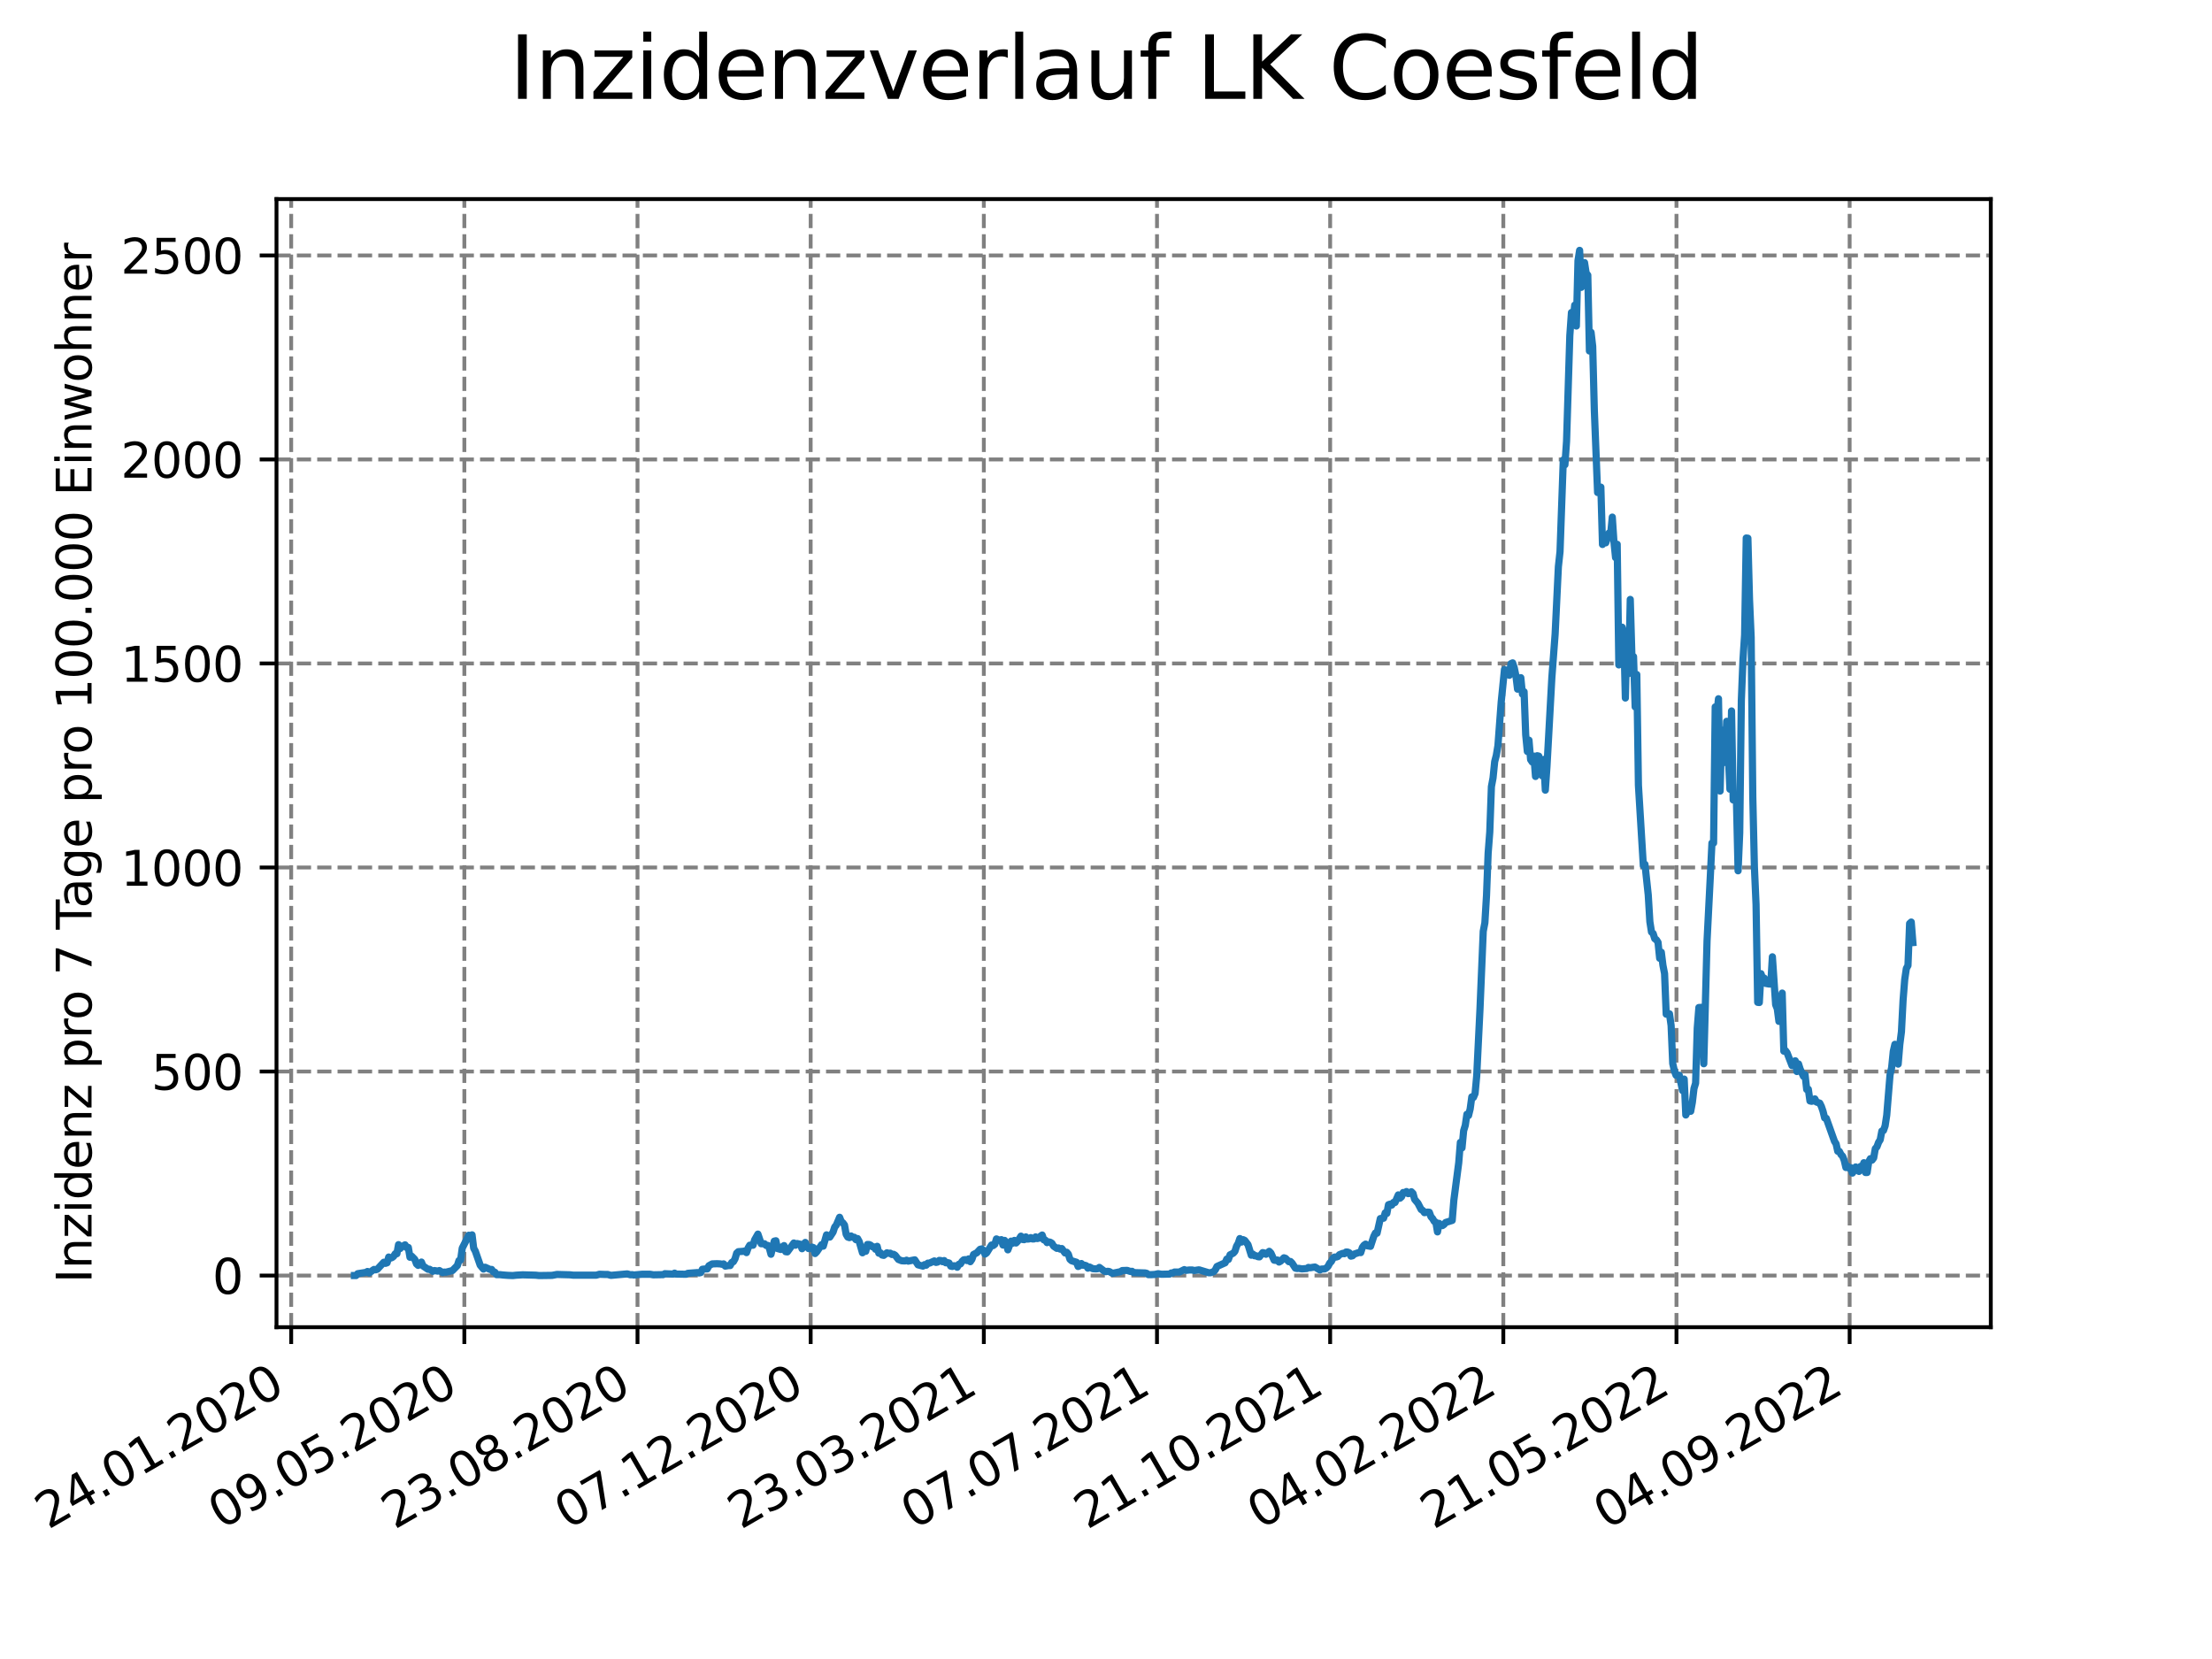<?xml version="1.0" encoding="utf-8" standalone="no"?>
<!DOCTYPE svg PUBLIC "-//W3C//DTD SVG 1.1//EN"
  "http://www.w3.org/Graphics/SVG/1.1/DTD/svg11.dtd">
<svg xmlns:xlink="http://www.w3.org/1999/xlink" width="460.8pt" height="345.6pt" viewBox="0 0 460.8 345.6" xmlns="http://www.w3.org/2000/svg" version="1.1">
 <defs>
  <style type="text/css">*{stroke-linejoin: round; stroke-linecap: butt}</style>
 </defs>
 <g id="figure_1">
  <g id="patch_1">
   <path d="M 0 345.6 
L 460.8 345.6 
L 460.8 0 
L 0 0 
z
" style="fill: #ffffff"/>
  </g>
  <g id="axes_1">
   <g id="patch_2">
    <path d="M 57.6 276.48 
L 414.72 276.48 
L 414.72 41.472 
L 57.6 41.472 
z
" style="fill: #ffffff"/>
   </g>
   <g id="matplotlib.axis_1">
    <g id="xtick_1">
     <g id="line2d_1">
      <path d="M 60.66 276.48 
L 60.66 41.472 
" clip-path="url(#p45120339e8)" style="fill: none; stroke-dasharray: 2.96,1.28; stroke-dashoffset: 0; stroke: #808080; stroke-width: 0.8"/>
     </g>
     <g id="line2d_2">
      <defs>
       <path id="m8babd4920b" d="M 0 0 
L 0 3.5 
" style="stroke: #000000; stroke-width: 0.8"/>
      </defs>
      <g>
       <use xlink:href="#m8babd4920b" x="60.66" y="276.48" style="stroke: #000000; stroke-width: 0.8"/>
      </g>
     </g>
     <g id="text_1">
      <!-- 24.01.2020 -->
      <g transform="translate(10.035 318.689) rotate(-30) scale(0.1 -0.1)">
       <defs>
        <path id="DejaVuSans-32" d="M 1228 531 
L 3431 531 
L 3431 0 
L 469 0 
L 469 531 
Q 828 903 1448 1529 
Q 2069 2156 2228 2338 
Q 2531 2678 2651 2914 
Q 2772 3150 2772 3378 
Q 2772 3750 2511 3984 
Q 2250 4219 1831 4219 
Q 1534 4219 1204 4116 
Q 875 4013 500 3803 
L 500 4441 
Q 881 4594 1212 4672 
Q 1544 4750 1819 4750 
Q 2544 4750 2975 4387 
Q 3406 4025 3406 3419 
Q 3406 3131 3298 2873 
Q 3191 2616 2906 2266 
Q 2828 2175 2409 1742 
Q 1991 1309 1228 531 
z
" transform="scale(0.016)"/>
        <path id="DejaVuSans-34" d="M 2419 4116 
L 825 1625 
L 2419 1625 
L 2419 4116 
z
M 2253 4666 
L 3047 4666 
L 3047 1625 
L 3713 1625 
L 3713 1100 
L 3047 1100 
L 3047 0 
L 2419 0 
L 2419 1100 
L 313 1100 
L 313 1709 
L 2253 4666 
z
" transform="scale(0.016)"/>
        <path id="DejaVuSans-2e" d="M 684 794 
L 1344 794 
L 1344 0 
L 684 0 
L 684 794 
z
" transform="scale(0.016)"/>
        <path id="DejaVuSans-30" d="M 2034 4250 
Q 1547 4250 1301 3770 
Q 1056 3291 1056 2328 
Q 1056 1369 1301 889 
Q 1547 409 2034 409 
Q 2525 409 2770 889 
Q 3016 1369 3016 2328 
Q 3016 3291 2770 3770 
Q 2525 4250 2034 4250 
z
M 2034 4750 
Q 2819 4750 3233 4129 
Q 3647 3509 3647 2328 
Q 3647 1150 3233 529 
Q 2819 -91 2034 -91 
Q 1250 -91 836 529 
Q 422 1150 422 2328 
Q 422 3509 836 4129 
Q 1250 4750 2034 4750 
z
" transform="scale(0.016)"/>
        <path id="DejaVuSans-31" d="M 794 531 
L 1825 531 
L 1825 4091 
L 703 3866 
L 703 4441 
L 1819 4666 
L 2450 4666 
L 2450 531 
L 3481 531 
L 3481 0 
L 794 0 
L 794 531 
z
" transform="scale(0.016)"/>
       </defs>
       <use xlink:href="#DejaVuSans-32"/>
       <use xlink:href="#DejaVuSans-34" x="63.623"/>
       <use xlink:href="#DejaVuSans-2e" x="127.246"/>
       <use xlink:href="#DejaVuSans-30" x="159.033"/>
       <use xlink:href="#DejaVuSans-31" x="222.656"/>
       <use xlink:href="#DejaVuSans-2e" x="286.279"/>
       <use xlink:href="#DejaVuSans-32" x="318.066"/>
       <use xlink:href="#DejaVuSans-30" x="381.689"/>
       <use xlink:href="#DejaVuSans-32" x="445.312"/>
       <use xlink:href="#DejaVuSans-30" x="508.936"/>
      </g>
     </g>
    </g>
    <g id="xtick_2">
     <g id="line2d_3">
      <path d="M 96.733 276.48 
L 96.733 41.472 
" clip-path="url(#p45120339e8)" style="fill: none; stroke-dasharray: 2.96,1.28; stroke-dashoffset: 0; stroke: #808080; stroke-width: 0.8"/>
     </g>
     <g id="line2d_4">
      <g>
       <use xlink:href="#m8babd4920b" x="96.733" y="276.48" style="stroke: #000000; stroke-width: 0.8"/>
      </g>
     </g>
     <g id="text_2">
      <!-- 09.05.2020 -->
      <g transform="translate(46.107 318.689) rotate(-30) scale(0.1 -0.1)">
       <defs>
        <path id="DejaVuSans-39" d="M 703 97 
L 703 672 
Q 941 559 1184 500 
Q 1428 441 1663 441 
Q 2288 441 2617 861 
Q 2947 1281 2994 2138 
Q 2813 1869 2534 1725 
Q 2256 1581 1919 1581 
Q 1219 1581 811 2004 
Q 403 2428 403 3163 
Q 403 3881 828 4315 
Q 1253 4750 1959 4750 
Q 2769 4750 3195 4129 
Q 3622 3509 3622 2328 
Q 3622 1225 3098 567 
Q 2575 -91 1691 -91 
Q 1453 -91 1209 -44 
Q 966 3 703 97 
z
M 1959 2075 
Q 2384 2075 2632 2365 
Q 2881 2656 2881 3163 
Q 2881 3666 2632 3958 
Q 2384 4250 1959 4250 
Q 1534 4250 1286 3958 
Q 1038 3666 1038 3163 
Q 1038 2656 1286 2365 
Q 1534 2075 1959 2075 
z
" transform="scale(0.016)"/>
        <path id="DejaVuSans-35" d="M 691 4666 
L 3169 4666 
L 3169 4134 
L 1269 4134 
L 1269 2991 
Q 1406 3038 1543 3061 
Q 1681 3084 1819 3084 
Q 2600 3084 3056 2656 
Q 3513 2228 3513 1497 
Q 3513 744 3044 326 
Q 2575 -91 1722 -91 
Q 1428 -91 1123 -41 
Q 819 9 494 109 
L 494 744 
Q 775 591 1075 516 
Q 1375 441 1709 441 
Q 2250 441 2565 725 
Q 2881 1009 2881 1497 
Q 2881 1984 2565 2268 
Q 2250 2553 1709 2553 
Q 1456 2553 1204 2497 
Q 953 2441 691 2322 
L 691 4666 
z
" transform="scale(0.016)"/>
       </defs>
       <use xlink:href="#DejaVuSans-30"/>
       <use xlink:href="#DejaVuSans-39" x="63.623"/>
       <use xlink:href="#DejaVuSans-2e" x="127.246"/>
       <use xlink:href="#DejaVuSans-30" x="159.033"/>
       <use xlink:href="#DejaVuSans-35" x="222.656"/>
       <use xlink:href="#DejaVuSans-2e" x="286.279"/>
       <use xlink:href="#DejaVuSans-32" x="318.066"/>
       <use xlink:href="#DejaVuSans-30" x="381.689"/>
       <use xlink:href="#DejaVuSans-32" x="445.312"/>
       <use xlink:href="#DejaVuSans-30" x="508.936"/>
      </g>
     </g>
    </g>
    <g id="xtick_3">
     <g id="line2d_5">
      <path d="M 132.805 276.48 
L 132.805 41.472 
" clip-path="url(#p45120339e8)" style="fill: none; stroke-dasharray: 2.96,1.28; stroke-dashoffset: 0; stroke: #808080; stroke-width: 0.8"/>
     </g>
     <g id="line2d_6">
      <g>
       <use xlink:href="#m8babd4920b" x="132.805" y="276.48" style="stroke: #000000; stroke-width: 0.8"/>
      </g>
     </g>
     <g id="text_3">
      <!-- 23.08.2020 -->
      <g transform="translate(82.18 318.689) rotate(-30) scale(0.1 -0.1)">
       <defs>
        <path id="DejaVuSans-33" d="M 2597 2516 
Q 3050 2419 3304 2112 
Q 3559 1806 3559 1356 
Q 3559 666 3084 287 
Q 2609 -91 1734 -91 
Q 1441 -91 1130 -33 
Q 819 25 488 141 
L 488 750 
Q 750 597 1062 519 
Q 1375 441 1716 441 
Q 2309 441 2620 675 
Q 2931 909 2931 1356 
Q 2931 1769 2642 2001 
Q 2353 2234 1838 2234 
L 1294 2234 
L 1294 2753 
L 1863 2753 
Q 2328 2753 2575 2939 
Q 2822 3125 2822 3475 
Q 2822 3834 2567 4026 
Q 2313 4219 1838 4219 
Q 1578 4219 1281 4162 
Q 984 4106 628 3988 
L 628 4550 
Q 988 4650 1302 4700 
Q 1616 4750 1894 4750 
Q 2613 4750 3031 4423 
Q 3450 4097 3450 3541 
Q 3450 3153 3228 2886 
Q 3006 2619 2597 2516 
z
" transform="scale(0.016)"/>
        <path id="DejaVuSans-38" d="M 2034 2216 
Q 1584 2216 1326 1975 
Q 1069 1734 1069 1313 
Q 1069 891 1326 650 
Q 1584 409 2034 409 
Q 2484 409 2743 651 
Q 3003 894 3003 1313 
Q 3003 1734 2745 1975 
Q 2488 2216 2034 2216 
z
M 1403 2484 
Q 997 2584 770 2862 
Q 544 3141 544 3541 
Q 544 4100 942 4425 
Q 1341 4750 2034 4750 
Q 2731 4750 3128 4425 
Q 3525 4100 3525 3541 
Q 3525 3141 3298 2862 
Q 3072 2584 2669 2484 
Q 3125 2378 3379 2068 
Q 3634 1759 3634 1313 
Q 3634 634 3220 271 
Q 2806 -91 2034 -91 
Q 1263 -91 848 271 
Q 434 634 434 1313 
Q 434 1759 690 2068 
Q 947 2378 1403 2484 
z
M 1172 3481 
Q 1172 3119 1398 2916 
Q 1625 2713 2034 2713 
Q 2441 2713 2670 2916 
Q 2900 3119 2900 3481 
Q 2900 3844 2670 4047 
Q 2441 4250 2034 4250 
Q 1625 4250 1398 4047 
Q 1172 3844 1172 3481 
z
" transform="scale(0.016)"/>
       </defs>
       <use xlink:href="#DejaVuSans-32"/>
       <use xlink:href="#DejaVuSans-33" x="63.623"/>
       <use xlink:href="#DejaVuSans-2e" x="127.246"/>
       <use xlink:href="#DejaVuSans-30" x="159.033"/>
       <use xlink:href="#DejaVuSans-38" x="222.656"/>
       <use xlink:href="#DejaVuSans-2e" x="286.279"/>
       <use xlink:href="#DejaVuSans-32" x="318.066"/>
       <use xlink:href="#DejaVuSans-30" x="381.689"/>
       <use xlink:href="#DejaVuSans-32" x="445.312"/>
       <use xlink:href="#DejaVuSans-30" x="508.936"/>
      </g>
     </g>
    </g>
    <g id="xtick_4">
     <g id="line2d_7">
      <path d="M 168.878 276.48 
L 168.878 41.472 
" clip-path="url(#p45120339e8)" style="fill: none; stroke-dasharray: 2.96,1.28; stroke-dashoffset: 0; stroke: #808080; stroke-width: 0.8"/>
     </g>
     <g id="line2d_8">
      <g>
       <use xlink:href="#m8babd4920b" x="168.878" y="276.48" style="stroke: #000000; stroke-width: 0.8"/>
      </g>
     </g>
     <g id="text_4">
      <!-- 07.12.2020 -->
      <g transform="translate(118.253 318.689) rotate(-30) scale(0.1 -0.1)">
       <defs>
        <path id="DejaVuSans-37" d="M 525 4666 
L 3525 4666 
L 3525 4397 
L 1831 0 
L 1172 0 
L 2766 4134 
L 525 4134 
L 525 4666 
z
" transform="scale(0.016)"/>
       </defs>
       <use xlink:href="#DejaVuSans-30"/>
       <use xlink:href="#DejaVuSans-37" x="63.623"/>
       <use xlink:href="#DejaVuSans-2e" x="127.246"/>
       <use xlink:href="#DejaVuSans-31" x="159.033"/>
       <use xlink:href="#DejaVuSans-32" x="222.656"/>
       <use xlink:href="#DejaVuSans-2e" x="286.279"/>
       <use xlink:href="#DejaVuSans-32" x="318.066"/>
       <use xlink:href="#DejaVuSans-30" x="381.689"/>
       <use xlink:href="#DejaVuSans-32" x="445.312"/>
       <use xlink:href="#DejaVuSans-30" x="508.936"/>
      </g>
     </g>
    </g>
    <g id="xtick_5">
     <g id="line2d_9">
      <path d="M 204.951 276.48 
L 204.951 41.472 
" clip-path="url(#p45120339e8)" style="fill: none; stroke-dasharray: 2.96,1.28; stroke-dashoffset: 0; stroke: #808080; stroke-width: 0.8"/>
     </g>
     <g id="line2d_10">
      <g>
       <use xlink:href="#m8babd4920b" x="204.951" y="276.48" style="stroke: #000000; stroke-width: 0.8"/>
      </g>
     </g>
     <g id="text_5">
      <!-- 23.03.2021 -->
      <g transform="translate(154.326 318.689) rotate(-30) scale(0.1 -0.1)">
       <use xlink:href="#DejaVuSans-32"/>
       <use xlink:href="#DejaVuSans-33" x="63.623"/>
       <use xlink:href="#DejaVuSans-2e" x="127.246"/>
       <use xlink:href="#DejaVuSans-30" x="159.033"/>
       <use xlink:href="#DejaVuSans-33" x="222.656"/>
       <use xlink:href="#DejaVuSans-2e" x="286.279"/>
       <use xlink:href="#DejaVuSans-32" x="318.066"/>
       <use xlink:href="#DejaVuSans-30" x="381.689"/>
       <use xlink:href="#DejaVuSans-32" x="445.312"/>
       <use xlink:href="#DejaVuSans-31" x="508.936"/>
      </g>
     </g>
    </g>
    <g id="xtick_6">
     <g id="line2d_11">
      <path d="M 241.024 276.48 
L 241.024 41.472 
" clip-path="url(#p45120339e8)" style="fill: none; stroke-dasharray: 2.96,1.28; stroke-dashoffset: 0; stroke: #808080; stroke-width: 0.8"/>
     </g>
     <g id="line2d_12">
      <g>
       <use xlink:href="#m8babd4920b" x="241.024" y="276.48" style="stroke: #000000; stroke-width: 0.8"/>
      </g>
     </g>
     <g id="text_6">
      <!-- 07.07.2021 -->
      <g transform="translate(190.398 318.689) rotate(-30) scale(0.1 -0.1)">
       <use xlink:href="#DejaVuSans-30"/>
       <use xlink:href="#DejaVuSans-37" x="63.623"/>
       <use xlink:href="#DejaVuSans-2e" x="127.246"/>
       <use xlink:href="#DejaVuSans-30" x="159.033"/>
       <use xlink:href="#DejaVuSans-37" x="222.656"/>
       <use xlink:href="#DejaVuSans-2e" x="286.279"/>
       <use xlink:href="#DejaVuSans-32" x="318.066"/>
       <use xlink:href="#DejaVuSans-30" x="381.689"/>
       <use xlink:href="#DejaVuSans-32" x="445.312"/>
       <use xlink:href="#DejaVuSans-31" x="508.936"/>
      </g>
     </g>
    </g>
    <g id="xtick_7">
     <g id="line2d_13">
      <path d="M 277.096 276.48 
L 277.096 41.472 
" clip-path="url(#p45120339e8)" style="fill: none; stroke-dasharray: 2.96,1.28; stroke-dashoffset: 0; stroke: #808080; stroke-width: 0.8"/>
     </g>
     <g id="line2d_14">
      <g>
       <use xlink:href="#m8babd4920b" x="277.096" y="276.48" style="stroke: #000000; stroke-width: 0.8"/>
      </g>
     </g>
     <g id="text_7">
      <!-- 21.10.2021 -->
      <g transform="translate(226.471 318.689) rotate(-30) scale(0.1 -0.1)">
       <use xlink:href="#DejaVuSans-32"/>
       <use xlink:href="#DejaVuSans-31" x="63.623"/>
       <use xlink:href="#DejaVuSans-2e" x="127.246"/>
       <use xlink:href="#DejaVuSans-31" x="159.033"/>
       <use xlink:href="#DejaVuSans-30" x="222.656"/>
       <use xlink:href="#DejaVuSans-2e" x="286.279"/>
       <use xlink:href="#DejaVuSans-32" x="318.066"/>
       <use xlink:href="#DejaVuSans-30" x="381.689"/>
       <use xlink:href="#DejaVuSans-32" x="445.312"/>
       <use xlink:href="#DejaVuSans-31" x="508.936"/>
      </g>
     </g>
    </g>
    <g id="xtick_8">
     <g id="line2d_15">
      <path d="M 313.169 276.48 
L 313.169 41.472 
" clip-path="url(#p45120339e8)" style="fill: none; stroke-dasharray: 2.96,1.28; stroke-dashoffset: 0; stroke: #808080; stroke-width: 0.8"/>
     </g>
     <g id="line2d_16">
      <g>
       <use xlink:href="#m8babd4920b" x="313.169" y="276.48" style="stroke: #000000; stroke-width: 0.8"/>
      </g>
     </g>
     <g id="text_8">
      <!-- 04.02.2022 -->
      <g transform="translate(262.544 318.689) rotate(-30) scale(0.1 -0.1)">
       <use xlink:href="#DejaVuSans-30"/>
       <use xlink:href="#DejaVuSans-34" x="63.623"/>
       <use xlink:href="#DejaVuSans-2e" x="127.246"/>
       <use xlink:href="#DejaVuSans-30" x="159.033"/>
       <use xlink:href="#DejaVuSans-32" x="222.656"/>
       <use xlink:href="#DejaVuSans-2e" x="286.279"/>
       <use xlink:href="#DejaVuSans-32" x="318.066"/>
       <use xlink:href="#DejaVuSans-30" x="381.689"/>
       <use xlink:href="#DejaVuSans-32" x="445.312"/>
       <use xlink:href="#DejaVuSans-32" x="508.936"/>
      </g>
     </g>
    </g>
    <g id="xtick_9">
     <g id="line2d_17">
      <path d="M 349.242 276.48 
L 349.242 41.472 
" clip-path="url(#p45120339e8)" style="fill: none; stroke-dasharray: 2.96,1.28; stroke-dashoffset: 0; stroke: #808080; stroke-width: 0.8"/>
     </g>
     <g id="line2d_18">
      <g>
       <use xlink:href="#m8babd4920b" x="349.242" y="276.48" style="stroke: #000000; stroke-width: 0.8"/>
      </g>
     </g>
     <g id="text_9">
      <!-- 21.05.2022 -->
      <g transform="translate(298.617 318.689) rotate(-30) scale(0.1 -0.1)">
       <use xlink:href="#DejaVuSans-32"/>
       <use xlink:href="#DejaVuSans-31" x="63.623"/>
       <use xlink:href="#DejaVuSans-2e" x="127.246"/>
       <use xlink:href="#DejaVuSans-30" x="159.033"/>
       <use xlink:href="#DejaVuSans-35" x="222.656"/>
       <use xlink:href="#DejaVuSans-2e" x="286.279"/>
       <use xlink:href="#DejaVuSans-32" x="318.066"/>
       <use xlink:href="#DejaVuSans-30" x="381.689"/>
       <use xlink:href="#DejaVuSans-32" x="445.312"/>
       <use xlink:href="#DejaVuSans-32" x="508.936"/>
      </g>
     </g>
    </g>
    <g id="xtick_10">
     <g id="line2d_19">
      <path d="M 385.314 276.48 
L 385.314 41.472 
" clip-path="url(#p45120339e8)" style="fill: none; stroke-dasharray: 2.96,1.28; stroke-dashoffset: 0; stroke: #808080; stroke-width: 0.8"/>
     </g>
     <g id="line2d_20">
      <g>
       <use xlink:href="#m8babd4920b" x="385.314" y="276.48" style="stroke: #000000; stroke-width: 0.8"/>
      </g>
     </g>
     <g id="text_10">
      <!-- 04.09.2022 -->
      <g transform="translate(334.689 318.689) rotate(-30) scale(0.1 -0.1)">
       <use xlink:href="#DejaVuSans-30"/>
       <use xlink:href="#DejaVuSans-34" x="63.623"/>
       <use xlink:href="#DejaVuSans-2e" x="127.246"/>
       <use xlink:href="#DejaVuSans-30" x="159.033"/>
       <use xlink:href="#DejaVuSans-39" x="222.656"/>
       <use xlink:href="#DejaVuSans-2e" x="286.279"/>
       <use xlink:href="#DejaVuSans-32" x="318.066"/>
       <use xlink:href="#DejaVuSans-30" x="381.689"/>
       <use xlink:href="#DejaVuSans-32" x="445.312"/>
       <use xlink:href="#DejaVuSans-32" x="508.936"/>
      </g>
     </g>
    </g>
   </g>
   <g id="matplotlib.axis_2">
    <g id="ytick_1">
     <g id="line2d_21">
      <path d="M 57.6 265.721 
L 414.72 265.721 
" clip-path="url(#p45120339e8)" style="fill: none; stroke-dasharray: 2.96,1.28; stroke-dashoffset: 0; stroke: #808080; stroke-width: 0.8"/>
     </g>
     <g id="line2d_22">
      <defs>
       <path id="m58cde8c016" d="M 0 0 
L -3.5 0 
" style="stroke: #000000; stroke-width: 0.8"/>
      </defs>
      <g>
       <use xlink:href="#m58cde8c016" x="57.6" y="265.721" style="stroke: #000000; stroke-width: 0.8"/>
      </g>
     </g>
     <g id="text_11">
      <!-- 0 -->
      <g transform="translate(44.237 269.52) scale(0.1 -0.1)">
       <use xlink:href="#DejaVuSans-30"/>
      </g>
     </g>
    </g>
    <g id="ytick_2">
     <g id="line2d_23">
      <path d="M 57.6 223.218 
L 414.72 223.218 
" clip-path="url(#p45120339e8)" style="fill: none; stroke-dasharray: 2.96,1.28; stroke-dashoffset: 0; stroke: #808080; stroke-width: 0.8"/>
     </g>
     <g id="line2d_24">
      <g>
       <use xlink:href="#m58cde8c016" x="57.6" y="223.218" style="stroke: #000000; stroke-width: 0.8"/>
      </g>
     </g>
     <g id="text_12">
      <!-- 500 -->
      <g transform="translate(31.512 227.017) scale(0.1 -0.1)">
       <use xlink:href="#DejaVuSans-35"/>
       <use xlink:href="#DejaVuSans-30" x="63.623"/>
       <use xlink:href="#DejaVuSans-30" x="127.246"/>
      </g>
     </g>
    </g>
    <g id="ytick_3">
     <g id="line2d_25">
      <path d="M 57.6 180.716 
L 414.72 180.716 
" clip-path="url(#p45120339e8)" style="fill: none; stroke-dasharray: 2.96,1.28; stroke-dashoffset: 0; stroke: #808080; stroke-width: 0.8"/>
     </g>
     <g id="line2d_26">
      <g>
       <use xlink:href="#m58cde8c016" x="57.6" y="180.716" style="stroke: #000000; stroke-width: 0.8"/>
      </g>
     </g>
     <g id="text_13">
      <!-- 1000 -->
      <g transform="translate(25.15 184.515) scale(0.1 -0.1)">
       <use xlink:href="#DejaVuSans-31"/>
       <use xlink:href="#DejaVuSans-30" x="63.623"/>
       <use xlink:href="#DejaVuSans-30" x="127.246"/>
       <use xlink:href="#DejaVuSans-30" x="190.869"/>
      </g>
     </g>
    </g>
    <g id="ytick_4">
     <g id="line2d_27">
      <path d="M 57.6 138.213 
L 414.72 138.213 
" clip-path="url(#p45120339e8)" style="fill: none; stroke-dasharray: 2.96,1.28; stroke-dashoffset: 0; stroke: #808080; stroke-width: 0.8"/>
     </g>
     <g id="line2d_28">
      <g>
       <use xlink:href="#m58cde8c016" x="57.6" y="138.213" style="stroke: #000000; stroke-width: 0.8"/>
      </g>
     </g>
     <g id="text_14">
      <!-- 1500 -->
      <g transform="translate(25.15 142.012) scale(0.1 -0.1)">
       <use xlink:href="#DejaVuSans-31"/>
       <use xlink:href="#DejaVuSans-35" x="63.623"/>
       <use xlink:href="#DejaVuSans-30" x="127.246"/>
       <use xlink:href="#DejaVuSans-30" x="190.869"/>
      </g>
     </g>
    </g>
    <g id="ytick_5">
     <g id="line2d_29">
      <path d="M 57.6 95.711 
L 414.72 95.711 
" clip-path="url(#p45120339e8)" style="fill: none; stroke-dasharray: 2.96,1.28; stroke-dashoffset: 0; stroke: #808080; stroke-width: 0.8"/>
     </g>
     <g id="line2d_30">
      <g>
       <use xlink:href="#m58cde8c016" x="57.6" y="95.711" style="stroke: #000000; stroke-width: 0.8"/>
      </g>
     </g>
     <g id="text_15">
      <!-- 2000 -->
      <g transform="translate(25.15 99.51) scale(0.1 -0.1)">
       <use xlink:href="#DejaVuSans-32"/>
       <use xlink:href="#DejaVuSans-30" x="63.623"/>
       <use xlink:href="#DejaVuSans-30" x="127.246"/>
       <use xlink:href="#DejaVuSans-30" x="190.869"/>
      </g>
     </g>
    </g>
    <g id="ytick_6">
     <g id="line2d_31">
      <path d="M 57.6 53.208 
L 414.72 53.208 
" clip-path="url(#p45120339e8)" style="fill: none; stroke-dasharray: 2.96,1.28; stroke-dashoffset: 0; stroke: #808080; stroke-width: 0.8"/>
     </g>
     <g id="line2d_32">
      <g>
       <use xlink:href="#m58cde8c016" x="57.6" y="53.208" style="stroke: #000000; stroke-width: 0.8"/>
      </g>
     </g>
     <g id="text_16">
      <!-- 2500 -->
      <g transform="translate(25.15 57.007) scale(0.1 -0.1)">
       <use xlink:href="#DejaVuSans-32"/>
       <use xlink:href="#DejaVuSans-35" x="63.623"/>
       <use xlink:href="#DejaVuSans-30" x="127.246"/>
       <use xlink:href="#DejaVuSans-30" x="190.869"/>
      </g>
     </g>
    </g>
    <g id="text_17">
     <!-- Inzidenz pro 7 Tage pro 100.000 Einwohner -->
     <g transform="translate(19.07 267.301) rotate(-90) scale(0.1 -0.1)">
      <defs>
       <path id="DejaVuSans-49" d="M 628 4666 
L 1259 4666 
L 1259 0 
L 628 0 
L 628 4666 
z
" transform="scale(0.016)"/>
       <path id="DejaVuSans-6e" d="M 3513 2113 
L 3513 0 
L 2938 0 
L 2938 2094 
Q 2938 2591 2744 2837 
Q 2550 3084 2163 3084 
Q 1697 3084 1428 2787 
Q 1159 2491 1159 1978 
L 1159 0 
L 581 0 
L 581 3500 
L 1159 3500 
L 1159 2956 
Q 1366 3272 1645 3428 
Q 1925 3584 2291 3584 
Q 2894 3584 3203 3211 
Q 3513 2838 3513 2113 
z
" transform="scale(0.016)"/>
       <path id="DejaVuSans-7a" d="M 353 3500 
L 3084 3500 
L 3084 2975 
L 922 459 
L 3084 459 
L 3084 0 
L 275 0 
L 275 525 
L 2438 3041 
L 353 3041 
L 353 3500 
z
" transform="scale(0.016)"/>
       <path id="DejaVuSans-69" d="M 603 3500 
L 1178 3500 
L 1178 0 
L 603 0 
L 603 3500 
z
M 603 4863 
L 1178 4863 
L 1178 4134 
L 603 4134 
L 603 4863 
z
" transform="scale(0.016)"/>
       <path id="DejaVuSans-64" d="M 2906 2969 
L 2906 4863 
L 3481 4863 
L 3481 0 
L 2906 0 
L 2906 525 
Q 2725 213 2448 61 
Q 2172 -91 1784 -91 
Q 1150 -91 751 415 
Q 353 922 353 1747 
Q 353 2572 751 3078 
Q 1150 3584 1784 3584 
Q 2172 3584 2448 3432 
Q 2725 3281 2906 2969 
z
M 947 1747 
Q 947 1113 1208 752 
Q 1469 391 1925 391 
Q 2381 391 2643 752 
Q 2906 1113 2906 1747 
Q 2906 2381 2643 2742 
Q 2381 3103 1925 3103 
Q 1469 3103 1208 2742 
Q 947 2381 947 1747 
z
" transform="scale(0.016)"/>
       <path id="DejaVuSans-65" d="M 3597 1894 
L 3597 1613 
L 953 1613 
Q 991 1019 1311 708 
Q 1631 397 2203 397 
Q 2534 397 2845 478 
Q 3156 559 3463 722 
L 3463 178 
Q 3153 47 2828 -22 
Q 2503 -91 2169 -91 
Q 1331 -91 842 396 
Q 353 884 353 1716 
Q 353 2575 817 3079 
Q 1281 3584 2069 3584 
Q 2775 3584 3186 3129 
Q 3597 2675 3597 1894 
z
M 3022 2063 
Q 3016 2534 2758 2815 
Q 2500 3097 2075 3097 
Q 1594 3097 1305 2825 
Q 1016 2553 972 2059 
L 3022 2063 
z
" transform="scale(0.016)"/>
       <path id="DejaVuSans-20" transform="scale(0.016)"/>
       <path id="DejaVuSans-70" d="M 1159 525 
L 1159 -1331 
L 581 -1331 
L 581 3500 
L 1159 3500 
L 1159 2969 
Q 1341 3281 1617 3432 
Q 1894 3584 2278 3584 
Q 2916 3584 3314 3078 
Q 3713 2572 3713 1747 
Q 3713 922 3314 415 
Q 2916 -91 2278 -91 
Q 1894 -91 1617 61 
Q 1341 213 1159 525 
z
M 3116 1747 
Q 3116 2381 2855 2742 
Q 2594 3103 2138 3103 
Q 1681 3103 1420 2742 
Q 1159 2381 1159 1747 
Q 1159 1113 1420 752 
Q 1681 391 2138 391 
Q 2594 391 2855 752 
Q 3116 1113 3116 1747 
z
" transform="scale(0.016)"/>
       <path id="DejaVuSans-72" d="M 2631 2963 
Q 2534 3019 2420 3045 
Q 2306 3072 2169 3072 
Q 1681 3072 1420 2755 
Q 1159 2438 1159 1844 
L 1159 0 
L 581 0 
L 581 3500 
L 1159 3500 
L 1159 2956 
Q 1341 3275 1631 3429 
Q 1922 3584 2338 3584 
Q 2397 3584 2469 3576 
Q 2541 3569 2628 3553 
L 2631 2963 
z
" transform="scale(0.016)"/>
       <path id="DejaVuSans-6f" d="M 1959 3097 
Q 1497 3097 1228 2736 
Q 959 2375 959 1747 
Q 959 1119 1226 758 
Q 1494 397 1959 397 
Q 2419 397 2687 759 
Q 2956 1122 2956 1747 
Q 2956 2369 2687 2733 
Q 2419 3097 1959 3097 
z
M 1959 3584 
Q 2709 3584 3137 3096 
Q 3566 2609 3566 1747 
Q 3566 888 3137 398 
Q 2709 -91 1959 -91 
Q 1206 -91 779 398 
Q 353 888 353 1747 
Q 353 2609 779 3096 
Q 1206 3584 1959 3584 
z
" transform="scale(0.016)"/>
       <path id="DejaVuSans-54" d="M -19 4666 
L 3928 4666 
L 3928 4134 
L 2272 4134 
L 2272 0 
L 1638 0 
L 1638 4134 
L -19 4134 
L -19 4666 
z
" transform="scale(0.016)"/>
       <path id="DejaVuSans-61" d="M 2194 1759 
Q 1497 1759 1228 1600 
Q 959 1441 959 1056 
Q 959 750 1161 570 
Q 1363 391 1709 391 
Q 2188 391 2477 730 
Q 2766 1069 2766 1631 
L 2766 1759 
L 2194 1759 
z
M 3341 1997 
L 3341 0 
L 2766 0 
L 2766 531 
Q 2569 213 2275 61 
Q 1981 -91 1556 -91 
Q 1019 -91 701 211 
Q 384 513 384 1019 
Q 384 1609 779 1909 
Q 1175 2209 1959 2209 
L 2766 2209 
L 2766 2266 
Q 2766 2663 2505 2880 
Q 2244 3097 1772 3097 
Q 1472 3097 1187 3025 
Q 903 2953 641 2809 
L 641 3341 
Q 956 3463 1253 3523 
Q 1550 3584 1831 3584 
Q 2591 3584 2966 3190 
Q 3341 2797 3341 1997 
z
" transform="scale(0.016)"/>
       <path id="DejaVuSans-67" d="M 2906 1791 
Q 2906 2416 2648 2759 
Q 2391 3103 1925 3103 
Q 1463 3103 1205 2759 
Q 947 2416 947 1791 
Q 947 1169 1205 825 
Q 1463 481 1925 481 
Q 2391 481 2648 825 
Q 2906 1169 2906 1791 
z
M 3481 434 
Q 3481 -459 3084 -895 
Q 2688 -1331 1869 -1331 
Q 1566 -1331 1297 -1286 
Q 1028 -1241 775 -1147 
L 775 -588 
Q 1028 -725 1275 -790 
Q 1522 -856 1778 -856 
Q 2344 -856 2625 -561 
Q 2906 -266 2906 331 
L 2906 616 
Q 2728 306 2450 153 
Q 2172 0 1784 0 
Q 1141 0 747 490 
Q 353 981 353 1791 
Q 353 2603 747 3093 
Q 1141 3584 1784 3584 
Q 2172 3584 2450 3431 
Q 2728 3278 2906 2969 
L 2906 3500 
L 3481 3500 
L 3481 434 
z
" transform="scale(0.016)"/>
       <path id="DejaVuSans-45" d="M 628 4666 
L 3578 4666 
L 3578 4134 
L 1259 4134 
L 1259 2753 
L 3481 2753 
L 3481 2222 
L 1259 2222 
L 1259 531 
L 3634 531 
L 3634 0 
L 628 0 
L 628 4666 
z
" transform="scale(0.016)"/>
       <path id="DejaVuSans-77" d="M 269 3500 
L 844 3500 
L 1563 769 
L 2278 3500 
L 2956 3500 
L 3675 769 
L 4391 3500 
L 4966 3500 
L 4050 0 
L 3372 0 
L 2619 2869 
L 1863 0 
L 1184 0 
L 269 3500 
z
" transform="scale(0.016)"/>
       <path id="DejaVuSans-68" d="M 3513 2113 
L 3513 0 
L 2938 0 
L 2938 2094 
Q 2938 2591 2744 2837 
Q 2550 3084 2163 3084 
Q 1697 3084 1428 2787 
Q 1159 2491 1159 1978 
L 1159 0 
L 581 0 
L 581 4863 
L 1159 4863 
L 1159 2956 
Q 1366 3272 1645 3428 
Q 1925 3584 2291 3584 
Q 2894 3584 3203 3211 
Q 3513 2838 3513 2113 
z
" transform="scale(0.016)"/>
      </defs>
      <use xlink:href="#DejaVuSans-49"/>
      <use xlink:href="#DejaVuSans-6e" x="29.492"/>
      <use xlink:href="#DejaVuSans-7a" x="92.871"/>
      <use xlink:href="#DejaVuSans-69" x="145.361"/>
      <use xlink:href="#DejaVuSans-64" x="173.145"/>
      <use xlink:href="#DejaVuSans-65" x="236.621"/>
      <use xlink:href="#DejaVuSans-6e" x="298.145"/>
      <use xlink:href="#DejaVuSans-7a" x="361.523"/>
      <use xlink:href="#DejaVuSans-20" x="414.014"/>
      <use xlink:href="#DejaVuSans-70" x="445.801"/>
      <use xlink:href="#DejaVuSans-72" x="509.277"/>
      <use xlink:href="#DejaVuSans-6f" x="548.141"/>
      <use xlink:href="#DejaVuSans-20" x="609.322"/>
      <use xlink:href="#DejaVuSans-37" x="641.109"/>
      <use xlink:href="#DejaVuSans-20" x="704.732"/>
      <use xlink:href="#DejaVuSans-54" x="736.52"/>
      <use xlink:href="#DejaVuSans-61" x="781.104"/>
      <use xlink:href="#DejaVuSans-67" x="842.383"/>
      <use xlink:href="#DejaVuSans-65" x="905.859"/>
      <use xlink:href="#DejaVuSans-20" x="967.383"/>
      <use xlink:href="#DejaVuSans-70" x="999.17"/>
      <use xlink:href="#DejaVuSans-72" x="1062.646"/>
      <use xlink:href="#DejaVuSans-6f" x="1101.51"/>
      <use xlink:href="#DejaVuSans-20" x="1162.691"/>
      <use xlink:href="#DejaVuSans-31" x="1194.479"/>
      <use xlink:href="#DejaVuSans-30" x="1258.102"/>
      <use xlink:href="#DejaVuSans-30" x="1321.725"/>
      <use xlink:href="#DejaVuSans-2e" x="1385.348"/>
      <use xlink:href="#DejaVuSans-30" x="1417.135"/>
      <use xlink:href="#DejaVuSans-30" x="1480.758"/>
      <use xlink:href="#DejaVuSans-30" x="1544.381"/>
      <use xlink:href="#DejaVuSans-20" x="1608.004"/>
      <use xlink:href="#DejaVuSans-45" x="1639.791"/>
      <use xlink:href="#DejaVuSans-69" x="1702.975"/>
      <use xlink:href="#DejaVuSans-6e" x="1730.758"/>
      <use xlink:href="#DejaVuSans-77" x="1794.137"/>
      <use xlink:href="#DejaVuSans-6f" x="1875.924"/>
      <use xlink:href="#DejaVuSans-68" x="1937.105"/>
      <use xlink:href="#DejaVuSans-6e" x="2000.484"/>
      <use xlink:href="#DejaVuSans-65" x="2063.863"/>
      <use xlink:href="#DejaVuSans-72" x="2125.387"/>
     </g>
    </g>
   </g>
   <g id="line2d_33">
    <path d="M 73.833 265.721 
L 74.173 265.721 
L 74.513 265.335 
L 76.215 265.066 
L 76.555 264.873 
L 76.896 265.181 
L 77.576 264.68 
L 77.916 264.449 
L 78.257 264.526 
L 78.597 264.411 
L 79.958 262.946 
L 80.299 263.177 
L 80.639 263.062 
L 80.979 261.867 
L 81.32 262.098 
L 81.66 261.983 
L 82 261.713 
L 82.34 261.173 
L 82.681 261.173 
L 83.021 259.285 
L 83.361 260.094 
L 83.702 259.709 
L 84.382 259.324 
L 84.723 259.902 
L 85.063 259.863 
L 85.403 261.906 
L 85.744 261.674 
L 86.424 262.368 
L 86.764 263.293 
L 87.105 263.601 
L 87.785 262.908 
L 88.126 263.717 
L 89.147 264.411 
L 89.487 264.411 
L 90.168 264.834 
L 90.508 264.68 
L 91.188 264.796 
L 91.529 264.68 
L 92.209 265.104 
L 92.55 264.989 
L 92.89 265.027 
L 94.251 264.68 
L 95.272 263.64 
L 95.612 262.599 
L 95.953 262.484 
L 96.293 260.017 
L 97.654 257.32 
L 97.995 257.551 
L 98.335 257.243 
L 98.675 260.017 
L 99.016 260.634 
L 100.037 263.563 
L 100.717 264.372 
L 101.057 263.987 
L 102.078 264.449 
L 102.419 264.449 
L 102.759 264.95 
L 103.099 265.027 
L 103.44 265.528 
L 104.12 265.528 
L 104.801 265.605 
L 105.822 265.682 
L 106.843 265.721 
L 107.523 265.644 
L 108.885 265.567 
L 111.607 265.644 
L 112.288 265.721 
L 115.01 265.682 
L 116.031 265.49 
L 118.753 265.567 
L 119.434 265.644 
L 124.198 265.644 
L 124.879 265.451 
L 125.9 265.49 
L 126.581 265.49 
L 127.261 265.682 
L 130.664 265.374 
L 131.345 265.567 
L 131.685 265.528 
L 132.026 265.605 
L 133.727 265.451 
L 134.408 265.451 
L 135.429 265.451 
L 136.109 265.567 
L 138.151 265.528 
L 138.491 265.335 
L 140.193 265.412 
L 140.533 265.22 
L 140.874 265.412 
L 142.915 265.451 
L 143.256 265.258 
L 145.298 265.104 
L 145.638 265.181 
L 145.978 265.104 
L 146.318 264.411 
L 146.999 264.333 
L 147.339 264.333 
L 147.68 263.678 
L 148.36 263.293 
L 149.381 263.254 
L 150.062 263.293 
L 150.402 263.37 
L 150.743 263.293 
L 151.083 263.755 
L 151.763 263.64 
L 152.104 263.64 
L 152.444 262.985 
L 152.784 262.831 
L 153.125 262.214 
L 153.465 261.058 
L 153.805 260.75 
L 154.826 260.673 
L 155.167 260.595 
L 155.507 260.942 
L 155.847 259.979 
L 156.187 259.401 
L 156.868 259.401 
L 157.208 258.283 
L 157.889 257.089 
L 158.57 259.093 
L 159.25 259.093 
L 159.591 259.439 
L 159.931 259.439 
L 160.271 260.017 
L 160.611 261.289 
L 161.292 258.553 
L 161.632 258.476 
L 161.973 260.094 
L 162.653 260.287 
L 162.994 259.709 
L 163.334 259.478 
L 163.674 260.75 
L 164.015 260.788 
L 165.376 258.938 
L 165.716 259.401 
L 166.056 259.054 
L 166.737 259.208 
L 167.077 260.133 
L 167.418 259.17 
L 167.758 258.823 
L 168.098 259.671 
L 168.439 260.094 
L 168.779 260.094 
L 169.119 259.786 
L 169.459 259.902 
L 169.8 261.135 
L 170.14 260.788 
L 171.161 259.285 
L 171.501 259.594 
L 172.182 257.243 
L 172.522 257.705 
L 172.863 257.705 
L 173.543 256.665 
L 173.883 255.624 
L 174.224 255.2 
L 174.904 253.582 
L 175.245 254.468 
L 175.585 254.738 
L 175.925 255.2 
L 176.266 257.127 
L 176.606 257.705 
L 176.946 257.821 
L 177.287 257.474 
L 177.627 257.744 
L 177.967 257.744 
L 178.308 258.245 
L 178.648 258.014 
L 178.988 258.63 
L 179.669 260.981 
L 180.009 260.017 
L 180.349 260.673 
L 180.69 259.247 
L 181.03 259.247 
L 181.37 259.401 
L 181.711 259.709 
L 182.051 259.748 
L 182.391 260.249 
L 182.732 259.632 
L 183.072 261.058 
L 183.412 260.981 
L 183.752 261.443 
L 184.093 261.52 
L 184.773 260.981 
L 185.114 261.096 
L 185.454 261.058 
L 185.794 261.328 
L 186.135 261.289 
L 186.475 261.482 
L 187.156 262.368 
L 187.836 262.638 
L 188.517 262.676 
L 188.857 262.522 
L 189.197 262.715 
L 190.559 262.445 
L 191.239 263.486 
L 192.26 263.755 
L 192.6 263.447 
L 192.941 263.563 
L 193.281 263.139 
L 193.621 263.139 
L 194.642 262.676 
L 194.983 262.985 
L 195.323 262.908 
L 195.663 262.561 
L 196.004 262.599 
L 196.344 262.831 
L 196.684 262.599 
L 197.024 263.062 
L 197.365 263.023 
L 197.705 263.1 
L 198.045 263.755 
L 198.386 263.832 
L 198.726 263.678 
L 199.066 263.717 
L 199.407 263.987 
L 199.747 263.37 
L 200.087 263.293 
L 200.428 262.753 
L 200.768 262.445 
L 201.108 262.407 
L 201.449 262.599 
L 201.789 262.253 
L 202.129 262.831 
L 202.469 262.33 
L 202.81 261.328 
L 203.49 260.981 
L 204.171 260.249 
L 204.511 260.172 
L 204.852 260.441 
L 205.192 261.251 
L 205.532 261.019 
L 206.553 259.362 
L 206.893 259.478 
L 207.234 259.208 
L 207.574 258.091 
L 208.255 258.399 
L 208.595 258.245 
L 208.935 259.362 
L 209.276 258.399 
L 209.616 258.9 
L 209.956 260.364 
L 210.637 258.553 
L 210.977 258.977 
L 211.317 258.399 
L 211.658 258.938 
L 211.998 258.592 
L 212.679 257.513 
L 213.019 258.206 
L 213.359 258.245 
L 213.7 257.667 
L 214.04 258.129 
L 214.38 258.091 
L 214.721 257.821 
L 215.061 258.091 
L 215.401 258.091 
L 215.741 257.667 
L 216.082 258.014 
L 216.422 257.936 
L 216.762 257.513 
L 217.103 257.281 
L 217.443 258.283 
L 217.783 258.36 
L 218.124 258.861 
L 218.464 258.707 
L 218.804 258.784 
L 219.145 259.015 
L 219.485 259.594 
L 220.165 260.056 
L 220.506 259.979 
L 220.846 260.21 
L 221.186 260.094 
L 221.867 261.019 
L 222.207 260.865 
L 222.548 261.251 
L 222.888 262.33 
L 223.228 262.638 
L 224.249 262.946 
L 224.59 263.832 
L 224.93 263.678 
L 225.27 263.216 
L 225.61 263.563 
L 225.951 263.563 
L 226.291 263.678 
L 226.631 264.179 
L 226.972 263.948 
L 227.652 264.295 
L 228.333 264.333 
L 228.673 264.295 
L 229.014 264.025 
L 230.034 264.796 
L 230.375 264.911 
L 230.715 264.834 
L 231.055 264.873 
L 231.736 265.258 
L 233.438 264.911 
L 233.778 264.68 
L 234.799 264.642 
L 235.479 264.873 
L 235.82 264.834 
L 236.16 265.104 
L 238.542 265.181 
L 238.882 265.258 
L 239.223 265.528 
L 239.903 265.528 
L 240.584 265.49 
L 241.265 265.335 
L 241.945 265.451 
L 243.647 265.412 
L 243.987 265.181 
L 244.327 265.181 
L 244.668 264.989 
L 245.689 264.989 
L 246.71 264.488 
L 247.05 264.642 
L 247.73 264.565 
L 248.411 264.565 
L 248.751 264.68 
L 249.772 264.526 
L 251.814 265.143 
L 252.155 265.143 
L 252.835 264.911 
L 253.175 264.526 
L 253.516 263.832 
L 255.217 263.062 
L 255.558 262.291 
L 255.898 262.368 
L 256.238 261.405 
L 256.919 261.058 
L 257.259 260.673 
L 257.599 259.594 
L 257.94 259.015 
L 258.28 258.014 
L 258.62 258.746 
L 258.961 258.245 
L 259.301 258.399 
L 259.982 259.285 
L 260.662 261.482 
L 261.003 261.251 
L 261.343 261.597 
L 261.683 261.597 
L 262.023 261.79 
L 262.364 261.829 
L 263.044 260.942 
L 263.385 261.019 
L 263.725 261.289 
L 264.406 260.673 
L 264.746 261.019 
L 265.427 262.522 
L 265.767 262.561 
L 266.107 262.484 
L 266.447 262.908 
L 266.788 262.715 
L 267.468 262.021 
L 267.809 262.137 
L 268.489 262.831 
L 268.83 262.792 
L 269.17 263.139 
L 269.851 264.179 
L 270.191 264.256 
L 270.531 264.218 
L 271.212 264.333 
L 272.233 264.256 
L 272.573 264.025 
L 272.913 264.102 
L 273.594 263.987 
L 273.934 263.948 
L 274.955 264.565 
L 275.296 264.372 
L 275.976 264.333 
L 276.316 264.141 
L 276.657 263.794 
L 276.997 263.139 
L 277.337 262.792 
L 277.678 262.137 
L 278.018 261.867 
L 278.358 261.867 
L 278.699 261.752 
L 279.039 261.366 
L 279.72 261.096 
L 280.06 261.173 
L 280.4 260.827 
L 280.74 260.827 
L 281.081 260.981 
L 281.421 261.674 
L 281.761 261.597 
L 282.102 261.251 
L 283.123 260.904 
L 283.463 260.942 
L 283.803 259.863 
L 284.144 259.401 
L 284.484 259.17 
L 284.824 259.516 
L 285.505 259.632 
L 286.185 257.551 
L 286.526 256.857 
L 286.866 256.896 
L 287.547 253.852 
L 288.227 253.775 
L 288.568 252.657 
L 288.908 252.773 
L 289.248 250.961 
L 289.588 250.846 
L 289.929 251.039 
L 290.269 250.499 
L 290.609 250.499 
L 291.29 248.919 
L 291.63 249.613 
L 291.971 249.304 
L 292.311 248.418 
L 292.651 248.534 
L 292.992 248.225 
L 293.332 248.649 
L 293.672 248.611 
L 294.012 248.264 
L 294.353 248.611 
L 294.693 249.844 
L 295.374 250.653 
L 296.054 251.963 
L 296.395 252.156 
L 296.735 252.619 
L 297.416 252.503 
L 297.756 252.541 
L 298.096 253.466 
L 298.437 253.852 
L 298.777 254.43 
L 299.117 254.622 
L 299.457 256.626 
L 299.798 254.854 
L 300.138 255.162 
L 300.478 255.316 
L 300.819 255.085 
L 301.159 254.661 
L 302.52 254.237 
L 302.861 250.037 
L 303.881 242.214 
L 304.222 237.975 
L 304.562 239.131 
L 304.902 235.547 
L 305.243 234.43 
L 305.583 232.117 
L 305.923 232.387 
L 306.264 231 
L 306.604 228.495 
L 306.944 228.611 
L 307.285 227.801 
L 307.625 224.14 
L 308.305 210.267 
L 308.986 194.005 
L 309.326 192.233 
L 309.667 186.568 
L 310.007 177.743 
L 310.347 173.311 
L 310.688 163.87 
L 311.028 162.059 
L 311.368 158.668 
L 311.709 157.357 
L 312.049 155.315 
L 312.729 146.221 
L 313.41 139.477 
L 313.75 139.631 
L 314.091 139.554 
L 314.431 140.671 
L 314.771 138.244 
L 315.112 138.089 
L 315.452 139.13 
L 315.792 140.787 
L 316.133 143.562 
L 316.473 141.943 
L 316.813 141.172 
L 317.153 144.602 
L 317.494 144.101 
L 317.834 153.08 
L 318.174 156.548 
L 318.515 154.198 
L 318.855 158.244 
L 319.195 158.745 
L 319.536 157.512 
L 319.876 161.751 
L 320.216 157.435 
L 320.557 157.512 
L 320.897 160.864 
L 321.237 161.596 
L 321.577 158.205 
L 321.918 164.602 
L 322.258 159.747 
L 323.279 141.172 
L 323.96 132.116 
L 324.64 118.051 
L 324.981 114.929 
L 325.661 95.815 
L 326.002 96.817 
L 326.342 91.923 
L 327.022 69.919 
L 327.363 65.102 
L 327.703 66.836 
L 328.043 63.561 
L 328.384 67.915 
L 328.724 54.312 
L 329.064 52.154 
L 329.405 59.861 
L 329.745 54.967 
L 330.085 54.698 
L 330.426 56.894 
L 330.766 57.318 
L 331.106 73.118 
L 331.446 69.226 
L 331.787 72.154 
L 332.127 85.449 
L 332.808 102.598 
L 333.148 102.482 
L 333.488 101.48 
L 333.829 113.426 
L 334.169 113.041 
L 334.509 113.08 
L 335.19 111.037 
L 335.53 111.23 
L 335.87 107.723 
L 336.211 112.848 
L 336.551 116.162 
L 336.891 113.388 
L 337.232 138.513 
L 337.572 130.883 
L 337.912 130.652 
L 338.253 131.924 
L 338.593 145.411 
L 338.933 131.847 
L 339.274 140.325 
L 339.614 124.872 
L 339.954 136.548 
L 340.294 136.779 
L 340.635 147.261 
L 340.975 140.517 
L 341.315 163.6 
L 342.336 180.325 
L 342.677 180.055 
L 343.357 186.414 
L 343.698 192.001 
L 344.038 194.159 
L 344.378 194.468 
L 344.718 195.547 
L 345.059 195.778 
L 345.399 196.317 
L 345.739 199.631 
L 346.08 198.36 
L 346.42 201.096 
L 346.76 202.83 
L 347.101 211.269 
L 347.441 211.308 
L 347.781 211.192 
L 348.122 213.62 
L 348.462 221.558 
L 348.802 223.061 
L 349.143 223.986 
L 349.823 223.986 
L 350.504 227.185 
L 350.844 224.796 
L 351.184 232.271 
L 351.525 231.501 
L 352.205 231.501 
L 352.546 229.651 
L 352.886 226.761 
L 353.226 225.643 
L 353.567 214.198 
L 353.907 209.882 
L 354.587 209.844 
L 354.928 221.597 
L 355.608 196.009 
L 356.289 182.599 
L 356.629 175.624 
L 356.97 175.624 
L 357.31 147.261 
L 357.65 148.764 
L 357.991 145.565 
L 358.331 164.795 
L 358.671 152.078 
L 359.011 158.899 
L 359.352 158.629 
L 359.692 150.267 
L 360.373 164.41 
L 360.713 148.109 
L 361.053 166.645 
L 361.394 166.606 
L 361.734 166.799 
L 362.074 181.404 
L 362.415 173.504 
L 362.755 145.874 
L 363.095 137.396 
L 363.435 132.271 
L 363.776 112.078 
L 364.116 112.116 
L 364.456 124.872 
L 364.797 132.733 
L 365.137 165.912 
L 365.477 180.71 
L 365.818 188.418 
L 366.158 208.803 
L 366.498 208.842 
L 366.839 202.83 
L 367.179 203.755 
L 367.519 203.755 
L 367.859 204.872 
L 368.54 204.988 
L 368.88 204.988 
L 369.221 199.323 
L 369.901 209.304 
L 370.242 210.152 
L 370.582 212.772 
L 370.922 208.186 
L 371.263 206.876 
L 371.603 218.977 
L 371.943 218.861 
L 372.283 219.323 
L 373.304 221.982 
L 373.645 221.173 
L 373.985 220.98 
L 374.325 223.216 
L 374.666 221.636 
L 375.006 222.715 
L 375.687 224.217 
L 376.027 223.871 
L 376.367 226.954 
L 376.708 226.915 
L 377.048 229.343 
L 377.388 229.42 
L 377.728 229.343 
L 378.069 228.919 
L 378.409 229.574 
L 379.09 229.805 
L 379.43 230.499 
L 379.77 231.501 
L 380.111 232.888 
L 380.451 232.965 
L 382.152 237.744 
L 382.493 238.283 
L 382.833 239.825 
L 383.173 239.863 
L 383.514 240.518 
L 383.854 240.865 
L 384.194 241.751 
L 384.535 243.216 
L 384.875 242.946 
L 385.215 243.37 
L 385.556 243.254 
L 385.896 244.372 
L 386.236 243.871 
L 386.576 243.1 
L 386.917 243.408 
L 387.257 244.025 
L 387.597 242.985 
L 387.938 243.177 
L 388.278 242.214 
L 388.618 244.256 
L 388.959 244.256 
L 389.299 241.983 
L 389.639 241.366 
L 389.98 241.674 
L 390.32 241.212 
L 390.66 239.285 
L 391 238.9 
L 391.341 237.975 
L 391.681 237.435 
L 392.021 235.624 
L 392.362 235.509 
L 392.702 234.545 
L 393.042 232.31 
L 393.723 223.948 
L 394.063 222.406 
L 394.404 219.015 
L 394.744 217.551 
L 395.084 218.707 
L 395.424 221.674 
L 395.765 217.589 
L 396.105 214.93 
L 396.445 208.379 
L 396.786 204.063 
L 397.126 201.751 
L 397.466 201.134 
L 397.807 192.387 
L 398.147 192.078 
L 398.487 196.356 
L 398.487 196.356 
" clip-path="url(#p45120339e8)" style="fill: none; stroke: #1f77b4; stroke-width: 1.5; stroke-linecap: square"/>
   </g>
   <g id="patch_3">
    <path d="M 57.6 276.48 
L 57.6 41.472 
" style="fill: none; stroke: #000000; stroke-width: 0.8; stroke-linejoin: miter; stroke-linecap: square"/>
   </g>
   <g id="patch_4">
    <path d="M 414.72 276.48 
L 414.72 41.472 
" style="fill: none; stroke: #000000; stroke-width: 0.8; stroke-linejoin: miter; stroke-linecap: square"/>
   </g>
   <g id="patch_5">
    <path d="M 57.6 276.48 
L 414.72 276.48 
" style="fill: none; stroke: #000000; stroke-width: 0.8; stroke-linejoin: miter; stroke-linecap: square"/>
   </g>
   <g id="patch_6">
    <path d="M 57.6 41.472 
L 414.72 41.472 
" style="fill: none; stroke: #000000; stroke-width: 0.8; stroke-linejoin: miter; stroke-linecap: square"/>
   </g>
  </g>
  <g id="text_18">
   <!-- Inzidenzverlauf LK Coesfeld -->
   <g transform="translate(106.111 20.589) scale(0.18 -0.18)">
    <defs>
     <path id="DejaVuSans-76" d="M 191 3500 
L 800 3500 
L 1894 563 
L 2988 3500 
L 3597 3500 
L 2284 0 
L 1503 0 
L 191 3500 
z
" transform="scale(0.016)"/>
     <path id="DejaVuSans-6c" d="M 603 4863 
L 1178 4863 
L 1178 0 
L 603 0 
L 603 4863 
z
" transform="scale(0.016)"/>
     <path id="DejaVuSans-75" d="M 544 1381 
L 544 3500 
L 1119 3500 
L 1119 1403 
Q 1119 906 1312 657 
Q 1506 409 1894 409 
Q 2359 409 2629 706 
Q 2900 1003 2900 1516 
L 2900 3500 
L 3475 3500 
L 3475 0 
L 2900 0 
L 2900 538 
Q 2691 219 2414 64 
Q 2138 -91 1772 -91 
Q 1169 -91 856 284 
Q 544 659 544 1381 
z
M 1991 3584 
L 1991 3584 
z
" transform="scale(0.016)"/>
     <path id="DejaVuSans-66" d="M 2375 4863 
L 2375 4384 
L 1825 4384 
Q 1516 4384 1395 4259 
Q 1275 4134 1275 3809 
L 1275 3500 
L 2222 3500 
L 2222 3053 
L 1275 3053 
L 1275 0 
L 697 0 
L 697 3053 
L 147 3053 
L 147 3500 
L 697 3500 
L 697 3744 
Q 697 4328 969 4595 
Q 1241 4863 1831 4863 
L 2375 4863 
z
" transform="scale(0.016)"/>
     <path id="DejaVuSans-4c" d="M 628 4666 
L 1259 4666 
L 1259 531 
L 3531 531 
L 3531 0 
L 628 0 
L 628 4666 
z
" transform="scale(0.016)"/>
     <path id="DejaVuSans-4b" d="M 628 4666 
L 1259 4666 
L 1259 2694 
L 3353 4666 
L 4166 4666 
L 1850 2491 
L 4331 0 
L 3500 0 
L 1259 2247 
L 1259 0 
L 628 0 
L 628 4666 
z
" transform="scale(0.016)"/>
     <path id="DejaVuSans-43" d="M 4122 4306 
L 4122 3641 
Q 3803 3938 3442 4084 
Q 3081 4231 2675 4231 
Q 1875 4231 1450 3742 
Q 1025 3253 1025 2328 
Q 1025 1406 1450 917 
Q 1875 428 2675 428 
Q 3081 428 3442 575 
Q 3803 722 4122 1019 
L 4122 359 
Q 3791 134 3420 21 
Q 3050 -91 2638 -91 
Q 1578 -91 968 557 
Q 359 1206 359 2328 
Q 359 3453 968 4101 
Q 1578 4750 2638 4750 
Q 3056 4750 3426 4639 
Q 3797 4528 4122 4306 
z
" transform="scale(0.016)"/>
     <path id="DejaVuSans-73" d="M 2834 3397 
L 2834 2853 
Q 2591 2978 2328 3040 
Q 2066 3103 1784 3103 
Q 1356 3103 1142 2972 
Q 928 2841 928 2578 
Q 928 2378 1081 2264 
Q 1234 2150 1697 2047 
L 1894 2003 
Q 2506 1872 2764 1633 
Q 3022 1394 3022 966 
Q 3022 478 2636 193 
Q 2250 -91 1575 -91 
Q 1294 -91 989 -36 
Q 684 19 347 128 
L 347 722 
Q 666 556 975 473 
Q 1284 391 1588 391 
Q 1994 391 2212 530 
Q 2431 669 2431 922 
Q 2431 1156 2273 1281 
Q 2116 1406 1581 1522 
L 1381 1569 
Q 847 1681 609 1914 
Q 372 2147 372 2553 
Q 372 3047 722 3315 
Q 1072 3584 1716 3584 
Q 2034 3584 2315 3537 
Q 2597 3491 2834 3397 
z
" transform="scale(0.016)"/>
    </defs>
    <use xlink:href="#DejaVuSans-49"/>
    <use xlink:href="#DejaVuSans-6e" x="29.492"/>
    <use xlink:href="#DejaVuSans-7a" x="92.871"/>
    <use xlink:href="#DejaVuSans-69" x="145.361"/>
    <use xlink:href="#DejaVuSans-64" x="173.145"/>
    <use xlink:href="#DejaVuSans-65" x="236.621"/>
    <use xlink:href="#DejaVuSans-6e" x="298.145"/>
    <use xlink:href="#DejaVuSans-7a" x="361.523"/>
    <use xlink:href="#DejaVuSans-76" x="414.014"/>
    <use xlink:href="#DejaVuSans-65" x="473.193"/>
    <use xlink:href="#DejaVuSans-72" x="534.717"/>
    <use xlink:href="#DejaVuSans-6c" x="575.83"/>
    <use xlink:href="#DejaVuSans-61" x="603.613"/>
    <use xlink:href="#DejaVuSans-75" x="664.893"/>
    <use xlink:href="#DejaVuSans-66" x="728.271"/>
    <use xlink:href="#DejaVuSans-20" x="763.477"/>
    <use xlink:href="#DejaVuSans-4c" x="795.264"/>
    <use xlink:href="#DejaVuSans-4b" x="850.977"/>
    <use xlink:href="#DejaVuSans-20" x="916.553"/>
    <use xlink:href="#DejaVuSans-43" x="948.34"/>
    <use xlink:href="#DejaVuSans-6f" x="1018.164"/>
    <use xlink:href="#DejaVuSans-65" x="1079.346"/>
    <use xlink:href="#DejaVuSans-73" x="1140.869"/>
    <use xlink:href="#DejaVuSans-66" x="1192.969"/>
    <use xlink:href="#DejaVuSans-65" x="1228.174"/>
    <use xlink:href="#DejaVuSans-6c" x="1289.697"/>
    <use xlink:href="#DejaVuSans-64" x="1317.48"/>
   </g>
  </g>
 </g>
 <defs>
  <clipPath id="p45120339e8">
   <rect x="57.6" y="41.472" width="357.12" height="235.008"/>
  </clipPath>
 </defs>
</svg>
